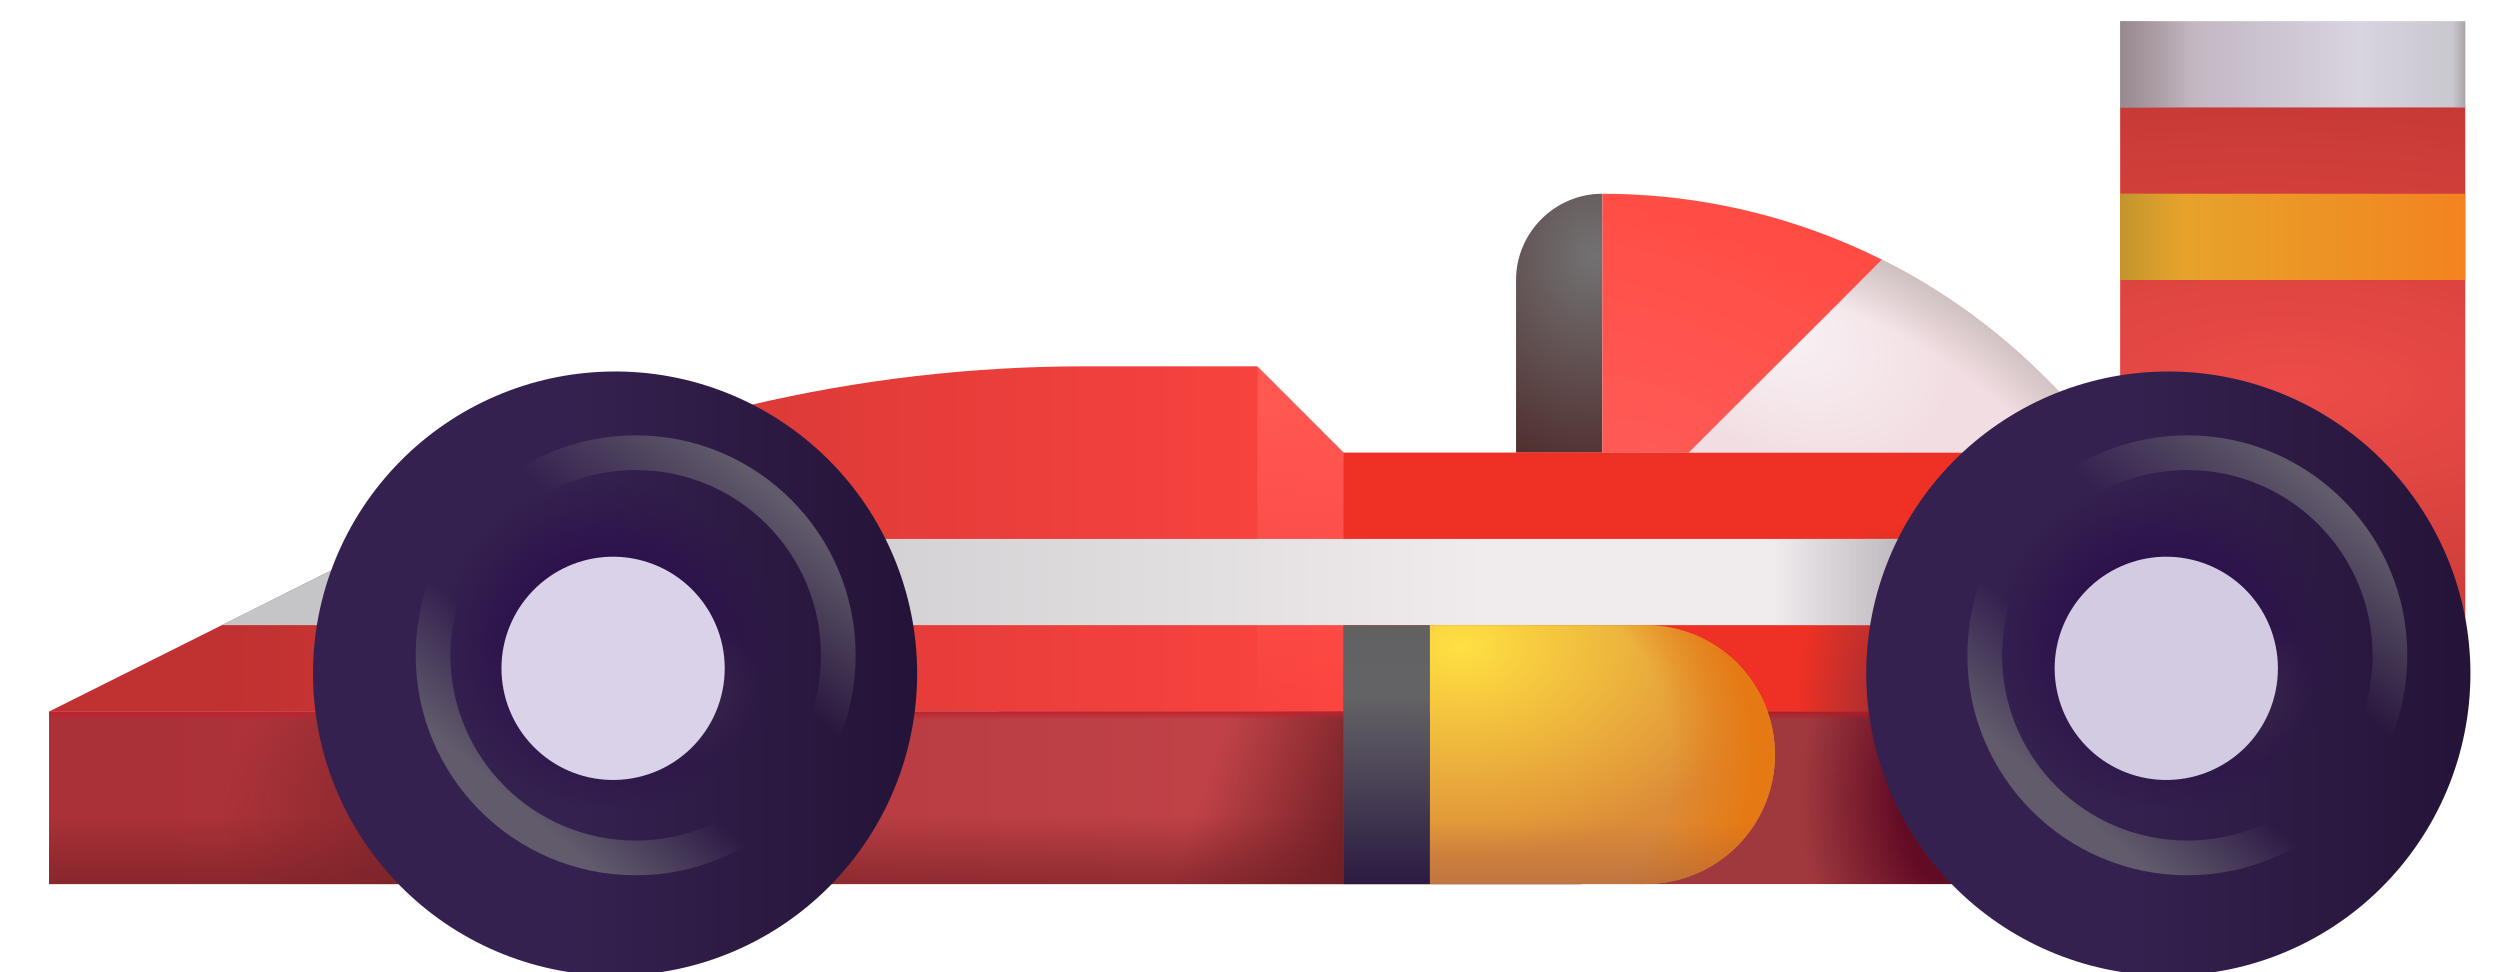 <svg width="36" height="14" viewBox="0 0 36 14" fill="none" xmlns="http://www.w3.org/2000/svg">
<path d="M23.074 6.517H21.831V4.032C21.831 3.349 22.39 2.79 23.074 2.79V6.517Z" fill="url(#paint0_radial_42_1156)"/>
<path d="M33.015 6.517H21.831V10.246H33.015V6.517Z" fill="#EE3124"/>
<path d="M33.015 6.517H14.375V10.246H33.015V6.517Z" fill="#EE3124"/>
<path d="M33.015 6.517H14.375V10.246H33.015V6.517Z" fill="url(#paint1_radial_42_1156)"/>
<path d="M15.617 5.275C12.35 5.275 9.13 6.034 6.199 7.5L0.706 10.246H19.345V6.517L18.102 5.275H15.617Z" fill="url(#paint2_linear_42_1156)"/>
<path fill-rule="evenodd" clip-rule="evenodd" d="M18.108 10.246V5.279L19.345 6.517V10.246H18.108Z" fill="url(#paint3_linear_42_1156)"/>
<path d="M33.015 7.761H5.678L3.191 9.002H33.015V7.761Z" fill="url(#paint4_linear_42_1156)"/>
<path d="M33.015 7.761H5.678L3.191 9.002H33.015V7.761Z" fill="url(#paint5_linear_42_1156)"/>
<path d="M30.53 9.596H35.5V1.519H30.53V9.596Z" fill="url(#paint6_radial_42_1156)"/>
<path d="M30.53 4.032H35.5V2.79H30.53V4.032Z" fill="url(#paint7_linear_42_1156)"/>
<path d="M30.53 4.032H35.5V2.79H30.53V4.032Z" fill="url(#paint8_linear_42_1156)"/>
<path d="M30.53 1.547H35.5V0.305H30.53V1.547Z" fill="url(#paint9_linear_42_1156)"/>
<path d="M30.53 1.547H35.5V0.305H30.53V1.547Z" fill="url(#paint10_linear_42_1156)"/>
<path d="M30.53 1.547H35.5V0.305H30.53V1.547Z" fill="url(#paint11_linear_42_1156)"/>
<path d="M33.015 10.246H20.587V12.731H33.013L33.015 10.246Z" fill="#A0393E"/>
<path d="M33.015 10.246H20.587V12.731H33.013L33.015 10.246Z" fill="url(#paint12_radial_42_1156)"/>
<path d="M33.015 10.246H20.587V12.731H33.013L33.015 10.246Z" fill="url(#paint13_linear_42_1156)"/>
<path d="M22.76 10.246H0.706V12.731H22.76V10.246Z" fill="url(#paint14_linear_42_1156)"/>
<path d="M22.76 10.246H0.706V12.731H22.76V10.246Z" fill="url(#paint15_linear_42_1156)"/>
<path d="M22.76 10.246H0.706V12.731H22.76V10.246Z" fill="url(#paint16_linear_42_1156)"/>
<path d="M22.76 10.246H0.706V12.731H22.76V10.246Z" fill="url(#paint17_radial_42_1156)"/>
<path d="M22.76 10.246H0.706V12.731H22.76V10.246Z" fill="url(#paint18_linear_42_1156)"/>
<path d="M30.53 6.517H23.074V2.79C25.46 2.79 27.746 3.734 29.436 5.424L30.53 6.517Z" fill="url(#paint19_radial_42_1156)"/>
<path d="M23.695 12.731H20.589V9.002H23.695C23.94 9.002 24.182 9.05 24.409 9.144C24.635 9.238 24.841 9.375 25.014 9.548C25.187 9.722 25.324 9.927 25.418 10.154C25.511 10.38 25.559 10.623 25.559 10.867C25.559 11.112 25.511 11.354 25.417 11.581C25.323 11.806 25.186 12.012 25.013 12.185C24.84 12.358 24.634 12.495 24.408 12.588C24.182 12.682 23.94 12.73 23.695 12.73" fill="url(#paint20_radial_42_1156)"/>
<path d="M23.695 12.731H20.589V9.002H23.695C23.94 9.002 24.182 9.05 24.409 9.144C24.635 9.238 24.841 9.375 25.014 9.548C25.187 9.722 25.324 9.927 25.418 10.154C25.511 10.38 25.559 10.623 25.559 10.867C25.559 11.112 25.511 11.354 25.417 11.581C25.323 11.806 25.186 12.012 25.013 12.185C24.84 12.358 24.634 12.495 24.408 12.588C24.182 12.682 23.94 12.73 23.695 12.73" fill="url(#paint21_radial_42_1156)"/>
<path d="M23.695 12.731H20.589V9.002H23.695C23.94 9.002 24.182 9.05 24.409 9.144C24.635 9.238 24.841 9.375 25.014 9.548C25.187 9.722 25.324 9.927 25.418 10.154C25.511 10.38 25.559 10.623 25.559 10.867C25.559 11.112 25.511 11.354 25.417 11.581C25.323 11.806 25.186 12.012 25.013 12.185C24.84 12.358 24.634 12.495 24.408 12.588C24.182 12.682 23.94 12.73 23.695 12.73" fill="url(#paint22_linear_42_1156)"/>
<path d="M20.587 9.004H19.345V12.731H20.589L20.587 9.004Z" fill="url(#paint23_linear_42_1156)"/>
<path d="M20.587 9.004H19.345V12.731H20.589L20.587 9.004Z" fill="url(#paint24_linear_42_1156)"/>
<g filter="url(#filter0_ii_42_1156)">
<path d="M8.784 13.974C9.361 13.983 9.935 13.878 10.471 13.664C11.007 13.45 11.495 13.131 11.907 12.726C12.319 12.321 12.646 11.838 12.869 11.306C13.092 10.773 13.207 10.202 13.207 9.624C13.207 9.047 13.092 8.475 12.869 7.943C12.646 7.41 12.319 6.927 11.907 6.522C11.495 6.118 11.007 5.799 10.471 5.585C9.935 5.37 9.361 5.265 8.784 5.275C7.643 5.294 6.556 5.761 5.756 6.575C4.956 7.388 4.507 8.483 4.507 9.624C4.507 10.765 4.956 11.861 5.756 12.674C6.556 13.488 7.643 13.954 8.784 13.974Z" fill="url(#paint25_linear_42_1156)"/>
<path d="M8.784 13.974C9.361 13.983 9.935 13.878 10.471 13.664C11.007 13.45 11.495 13.131 11.907 12.726C12.319 12.321 12.646 11.838 12.869 11.306C13.092 10.773 13.207 10.202 13.207 9.624C13.207 9.047 13.092 8.475 12.869 7.943C12.646 7.41 12.319 6.927 11.907 6.522C11.495 6.118 11.007 5.799 10.471 5.585C9.935 5.37 9.361 5.265 8.784 5.275C7.643 5.294 6.556 5.761 5.756 6.575C4.956 7.388 4.507 8.483 4.507 9.624C4.507 10.765 4.956 11.861 5.756 12.674C6.556 13.488 7.643 13.954 8.784 13.974Z" fill="url(#paint26_radial_42_1156)"/>
<path d="M8.784 13.974C9.361 13.983 9.935 13.878 10.471 13.664C11.007 13.45 11.495 13.131 11.907 12.726C12.319 12.321 12.646 11.838 12.869 11.306C13.092 10.773 13.207 10.202 13.207 9.624C13.207 9.047 13.092 8.475 12.869 7.943C12.646 7.41 12.319 6.927 11.907 6.522C11.495 6.118 11.007 5.799 10.471 5.585C9.935 5.37 9.361 5.265 8.784 5.275C7.643 5.294 6.556 5.761 5.756 6.575C4.956 7.388 4.507 8.483 4.507 9.624C4.507 10.765 4.956 11.861 5.756 12.674C6.556 13.488 7.643 13.954 8.784 13.974Z" fill="url(#paint27_radial_42_1156)"/>
</g>
<g filter="url(#filter1_ii_42_1156)">
<path d="M8.784 11.231C8.999 11.237 9.212 11.2 9.413 11.122C9.613 11.044 9.795 10.927 9.949 10.777C10.103 10.627 10.226 10.448 10.309 10.25C10.393 10.052 10.436 9.839 10.436 9.624C10.436 9.409 10.393 9.197 10.309 8.999C10.226 8.801 10.103 8.622 9.949 8.472C9.795 8.322 9.613 8.205 9.413 8.127C9.212 8.049 8.999 8.011 8.784 8.017C8.365 8.029 7.968 8.203 7.676 8.504C7.384 8.804 7.221 9.206 7.221 9.624C7.221 10.043 7.384 10.445 7.676 10.745C7.968 11.045 8.365 11.22 8.784 11.231Z" fill="#D9D2E8"/>
</g>
<path fill-rule="evenodd" clip-rule="evenodd" d="M27.1 3.74L24.317 6.517H30.53L29.436 5.424C28.753 4.741 27.963 4.172 27.099 3.74" fill="url(#paint28_radial_42_1156)"/>
<path fill-rule="evenodd" clip-rule="evenodd" d="M27.1 3.74L24.317 6.517H30.53L29.436 5.424C28.753 4.741 27.963 4.172 27.099 3.74" fill="url(#paint29_radial_42_1156)"/>
<g filter="url(#filter2_ii_42_1156)">
<path d="M31.15 13.974C31.727 13.983 32.301 13.878 32.837 13.664C33.373 13.45 33.862 13.131 34.273 12.726C34.685 12.321 35.012 11.838 35.236 11.306C35.459 10.773 35.574 10.202 35.574 9.624C35.574 9.047 35.459 8.475 35.236 7.943C35.012 7.41 34.685 6.927 34.273 6.522C33.862 6.118 33.373 5.799 32.837 5.585C32.301 5.37 31.727 5.265 31.15 5.275C30.009 5.294 28.922 5.761 28.122 6.575C27.322 7.388 26.874 8.483 26.874 9.624C26.874 10.765 27.322 11.861 28.122 12.674C28.922 13.488 30.009 13.954 31.15 13.974Z" fill="url(#paint30_linear_42_1156)"/>
<path d="M31.15 13.974C31.727 13.983 32.301 13.878 32.837 13.664C33.373 13.45 33.862 13.131 34.273 12.726C34.685 12.321 35.012 11.838 35.236 11.306C35.459 10.773 35.574 10.202 35.574 9.624C35.574 9.047 35.459 8.475 35.236 7.943C35.012 7.41 34.685 6.927 34.273 6.522C33.862 6.118 33.373 5.799 32.837 5.585C32.301 5.37 31.727 5.265 31.15 5.275C30.009 5.294 28.922 5.761 28.122 6.575C27.322 7.388 26.874 8.483 26.874 9.624C26.874 10.765 27.322 11.861 28.122 12.674C28.922 13.488 30.009 13.954 31.15 13.974Z" fill="url(#paint31_radial_42_1156)"/>
<path d="M31.15 13.974C31.727 13.983 32.301 13.878 32.837 13.664C33.373 13.45 33.862 13.131 34.273 12.726C34.685 12.321 35.012 11.838 35.236 11.306C35.459 10.773 35.574 10.202 35.574 9.624C35.574 9.047 35.459 8.475 35.236 7.943C35.012 7.41 34.685 6.927 34.273 6.522C33.862 6.118 33.373 5.799 32.837 5.585C32.301 5.37 31.727 5.265 31.15 5.275C30.009 5.294 28.922 5.761 28.122 6.575C27.322 7.388 26.874 8.483 26.874 9.624C26.874 10.765 27.322 11.861 28.122 12.674C28.922 13.488 30.009 13.954 31.15 13.974Z" fill="url(#paint32_radial_42_1156)"/>
</g>
<g filter="url(#filter3_ii_42_1156)">
<path d="M31.15 11.231C31.365 11.237 31.579 11.2 31.779 11.122C31.979 11.044 32.161 10.927 32.316 10.777C32.47 10.627 32.592 10.448 32.676 10.25C32.759 10.052 32.802 9.839 32.802 9.624C32.802 9.409 32.759 9.197 32.676 8.999C32.592 8.801 32.47 8.622 32.316 8.472C32.161 8.322 31.979 8.205 31.779 8.127C31.579 8.049 31.365 8.011 31.15 8.017C30.732 8.029 30.334 8.203 30.042 8.504C29.751 8.804 29.587 9.206 29.587 9.624C29.587 10.043 29.751 10.445 30.042 10.745C30.334 11.045 30.732 11.22 31.15 11.231Z" fill="#D2CBE1"/>
</g>
<g filter="url(#filter4_f_42_1156)">
<path d="M9.154 12.354C10.765 12.354 12.071 11.047 12.071 9.436C12.071 7.825 10.765 6.519 9.154 6.519C7.542 6.519 6.236 7.825 6.236 9.436C6.236 11.047 7.542 12.354 9.154 12.354Z" stroke="url(#paint33_linear_42_1156)" stroke-width="0.5"/>
</g>
<g filter="url(#filter5_f_42_1156)">
<path d="M31.497 12.354C33.109 12.354 34.415 11.047 34.415 9.436C34.415 7.825 33.109 6.519 31.497 6.519C29.886 6.519 28.58 7.825 28.58 9.436C28.58 11.047 29.886 12.354 31.497 12.354Z" stroke="url(#paint34_linear_42_1156)" stroke-width="0.5"/>
</g>
<defs>
<filter id="filter0_ii_42_1156" x="4.507" y="5.274" width="8.7" height="8.775" filterUnits="userSpaceOnUse" color-interpolation-filters="sRGB">
<feFlood flood-opacity="0" result="BackgroundImageFix"/>
<feBlend mode="normal" in="SourceGraphic" in2="BackgroundImageFix" result="shape"/>
<feColorMatrix in="SourceAlpha" type="matrix" values="0 0 0 0 0 0 0 0 0 0 0 0 0 0 0 0 0 0 127 0" result="hardAlpha"/>
<feOffset/>
<feGaussianBlur stdDeviation="0.25"/>
<feComposite in2="hardAlpha" operator="arithmetic" k2="-1" k3="1"/>
<feColorMatrix type="matrix" values="0 0 0 0 0.145 0 0 0 0 0.082 0 0 0 0 0.216 0 0 0 1 0"/>
<feBlend mode="normal" in2="shape" result="effect1_innerShadow_42_1156"/>
<feColorMatrix in="SourceAlpha" type="matrix" values="0 0 0 0 0 0 0 0 0 0 0 0 0 0 0 0 0 0 127 0" result="hardAlpha"/>
<feOffset dy="0.075"/>
<feGaussianBlur stdDeviation="0.062"/>
<feComposite in2="hardAlpha" operator="arithmetic" k2="-1" k3="1"/>
<feColorMatrix type="matrix" values="0 0 0 0 0.208 0 0 0 0 0.031 0 0 0 0 0.235 0 0 0 1 0"/>
<feBlend mode="normal" in2="effect1_innerShadow_42_1156" result="effect2_innerShadow_42_1156"/>
</filter>
<filter id="filter1_ii_42_1156" x="7.196" y="7.992" width="3.265" height="3.265" filterUnits="userSpaceOnUse" color-interpolation-filters="sRGB">
<feFlood flood-opacity="0" result="BackgroundImageFix"/>
<feBlend mode="normal" in="SourceGraphic" in2="BackgroundImageFix" result="shape"/>
<feColorMatrix in="SourceAlpha" type="matrix" values="0 0 0 0 0 0 0 0 0 0 0 0 0 0 0 0 0 0 127 0" result="hardAlpha"/>
<feOffset dx="0.025" dy="-0.025"/>
<feGaussianBlur stdDeviation="0.025"/>
<feComposite in2="hardAlpha" operator="arithmetic" k2="-1" k3="1"/>
<feColorMatrix type="matrix" values="0 0 0 0 0.478 0 0 0 0 0.365 0 0 0 0 0.584 0 0 0 1 0"/>
<feBlend mode="normal" in2="shape" result="effect1_innerShadow_42_1156"/>
<feColorMatrix in="SourceAlpha" type="matrix" values="0 0 0 0 0 0 0 0 0 0 0 0 0 0 0 0 0 0 127 0" result="hardAlpha"/>
<feOffset dx="-0.025" dy="0.025"/>
<feGaussianBlur stdDeviation="0.025"/>
<feComposite in2="hardAlpha" operator="arithmetic" k2="-1" k3="1"/>
<feColorMatrix type="matrix" values="0 0 0 0 0.808 0 0 0 0 0.765 0 0 0 0 0.859 0 0 0 1 0"/>
<feBlend mode="normal" in2="effect1_innerShadow_42_1156" result="effect2_innerShadow_42_1156"/>
</filter>
<filter id="filter2_ii_42_1156" x="26.874" y="5.274" width="8.7" height="8.775" filterUnits="userSpaceOnUse" color-interpolation-filters="sRGB">
<feFlood flood-opacity="0" result="BackgroundImageFix"/>
<feBlend mode="normal" in="SourceGraphic" in2="BackgroundImageFix" result="shape"/>
<feColorMatrix in="SourceAlpha" type="matrix" values="0 0 0 0 0 0 0 0 0 0 0 0 0 0 0 0 0 0 127 0" result="hardAlpha"/>
<feOffset/>
<feGaussianBlur stdDeviation="0.25"/>
<feComposite in2="hardAlpha" operator="arithmetic" k2="-1" k3="1"/>
<feColorMatrix type="matrix" values="0 0 0 0 0.145 0 0 0 0 0.082 0 0 0 0 0.216 0 0 0 1 0"/>
<feBlend mode="normal" in2="shape" result="effect1_innerShadow_42_1156"/>
<feColorMatrix in="SourceAlpha" type="matrix" values="0 0 0 0 0 0 0 0 0 0 0 0 0 0 0 0 0 0 127 0" result="hardAlpha"/>
<feOffset dy="0.075"/>
<feGaussianBlur stdDeviation="0.062"/>
<feComposite in2="hardAlpha" operator="arithmetic" k2="-1" k3="1"/>
<feColorMatrix type="matrix" values="0 0 0 0 0.208 0 0 0 0 0.031 0 0 0 0 0.235 0 0 0 1 0"/>
<feBlend mode="normal" in2="effect1_innerShadow_42_1156" result="effect2_innerShadow_42_1156"/>
</filter>
<filter id="filter3_ii_42_1156" x="29.562" y="7.992" width="3.265" height="3.265" filterUnits="userSpaceOnUse" color-interpolation-filters="sRGB">
<feFlood flood-opacity="0" result="BackgroundImageFix"/>
<feBlend mode="normal" in="SourceGraphic" in2="BackgroundImageFix" result="shape"/>
<feColorMatrix in="SourceAlpha" type="matrix" values="0 0 0 0 0 0 0 0 0 0 0 0 0 0 0 0 0 0 127 0" result="hardAlpha"/>
<feOffset dx="0.025" dy="-0.025"/>
<feGaussianBlur stdDeviation="0.025"/>
<feComposite in2="hardAlpha" operator="arithmetic" k2="-1" k3="1"/>
<feColorMatrix type="matrix" values="0 0 0 0 0.478 0 0 0 0 0.365 0 0 0 0 0.584 0 0 0 1 0"/>
<feBlend mode="normal" in2="shape" result="effect1_innerShadow_42_1156"/>
<feColorMatrix in="SourceAlpha" type="matrix" values="0 0 0 0 0 0 0 0 0 0 0 0 0 0 0 0 0 0 127 0" result="hardAlpha"/>
<feOffset dx="-0.025" dy="0.025"/>
<feGaussianBlur stdDeviation="0.025"/>
<feComposite in2="hardAlpha" operator="arithmetic" k2="-1" k3="1"/>
<feColorMatrix type="matrix" values="0 0 0 0 0.808 0 0 0 0 0.765 0 0 0 0 0.859 0 0 0 1 0"/>
<feBlend mode="normal" in2="effect1_innerShadow_42_1156" result="effect2_innerShadow_42_1156"/>
</filter>
<filter id="filter4_f_42_1156" x="5.611" y="5.894" width="7.085" height="7.085" filterUnits="userSpaceOnUse" color-interpolation-filters="sRGB">
<feFlood flood-opacity="0" result="BackgroundImageFix"/>
<feBlend mode="normal" in="SourceGraphic" in2="BackgroundImageFix" result="shape"/>
<feGaussianBlur stdDeviation="0.188" result="effect1_foregroundBlur_42_1156"/>
</filter>
<filter id="filter5_f_42_1156" x="27.955" y="5.894" width="7.085" height="7.085" filterUnits="userSpaceOnUse" color-interpolation-filters="sRGB">
<feFlood flood-opacity="0" result="BackgroundImageFix"/>
<feBlend mode="normal" in="SourceGraphic" in2="BackgroundImageFix" result="shape"/>
<feGaussianBlur stdDeviation="0.188" result="effect1_foregroundBlur_42_1156"/>
</filter>
<radialGradient id="paint0_radial_42_1156" cx="0" cy="0" r="1" gradientUnits="userSpaceOnUse" gradientTransform="translate(22.957 3.683) rotate(90) scale(3.34 2.806)">
<stop stop-color="#727273"/>
<stop offset="1" stop-color="#4E2A2A"/>
</radialGradient>
<radialGradient id="paint1_radial_42_1156" cx="0" cy="0" r="1" gradientUnits="userSpaceOnUse" gradientTransform="translate(27.212 10.246) rotate(180) scale(1.328 2.726)">
<stop offset="0.155" stop-color="#AA2E30"/>
<stop offset="1" stop-color="#AA2E30" stop-opacity="0"/>
</radialGradient>
<linearGradient id="paint2_linear_42_1156" x1="3.067" y1="10.246" x2="19.345" y2="10.246" gradientUnits="userSpaceOnUse">
<stop stop-color="#C03131"/>
<stop offset="1" stop-color="#FC443F"/>
</linearGradient>
<linearGradient id="paint3_linear_42_1156" x1="18.726" y1="5.892" x2="18.726" y2="10.246" gradientUnits="userSpaceOnUse">
<stop stop-color="#FF5752"/>
<stop offset="1" stop-color="#FF5752" stop-opacity="0"/>
</linearGradient>
<linearGradient id="paint4_linear_42_1156" x1="8.405" y1="8.387" x2="21.4" y2="8.387" gradientUnits="userSpaceOnUse">
<stop stop-color="#C5C5C7"/>
<stop offset="1" stop-color="#F0EBED"/>
</linearGradient>
<linearGradient id="paint5_linear_42_1156" x1="27.565" y1="8.682" x2="25.534" y2="8.682" gradientUnits="userSpaceOnUse">
<stop stop-color="#B9B3BA"/>
<stop offset="1" stop-color="#B9B3BA" stop-opacity="0"/>
</linearGradient>
<radialGradient id="paint6_radial_42_1156" cx="0" cy="0" r="1" gradientUnits="userSpaceOnUse" gradientTransform="translate(33.015 5.557) rotate(-88.211) scale(5.986 14.965)">
<stop stop-color="#ED4C48"/>
<stop offset="1" stop-color="#B5312D"/>
</radialGradient>
<linearGradient id="paint7_linear_42_1156" x1="30.526" y1="3.417" x2="35.496" y2="3.417" gradientUnits="userSpaceOnUse">
<stop stop-color="#E4AA2D"/>
<stop offset="1" stop-color="#F38320"/>
</linearGradient>
<linearGradient id="paint8_linear_42_1156" x1="30.131" y1="3.641" x2="31.469" y2="3.641" gradientUnits="userSpaceOnUse">
<stop stop-color="#B58B2C"/>
<stop offset="1" stop-color="#B58B2C" stop-opacity="0"/>
</linearGradient>
<linearGradient id="paint9_linear_42_1156" x1="30.53" y1="0.926" x2="35.5" y2="0.926" gradientUnits="userSpaceOnUse">
<stop stop-color="#B9AAB5"/>
<stop offset="0.693" stop-color="#D8D4E0"/>
<stop offset="1" stop-color="#C7C5CC"/>
</linearGradient>
<linearGradient id="paint10_linear_42_1156" x1="30.398" y1="1.547" x2="31.559" y2="1.547" gradientUnits="userSpaceOnUse">
<stop stop-color="#94858A"/>
<stop offset="1" stop-color="#94858A" stop-opacity="0"/>
</linearGradient>
<linearGradient id="paint11_linear_42_1156" x1="35.67" y1="1.547" x2="35.319" y2="1.547" gradientUnits="userSpaceOnUse">
<stop stop-color="#94858A"/>
<stop offset="1" stop-color="#94858A" stop-opacity="0"/>
</linearGradient>
<radialGradient id="paint12_radial_42_1156" cx="0" cy="0" r="1" gradientUnits="userSpaceOnUse" gradientTransform="translate(28.462 11.489) rotate(180) scale(2.539 3.476)">
<stop offset="0.429" stop-color="#620B25"/>
<stop offset="1" stop-color="#620B25" stop-opacity="0"/>
</radialGradient>
<linearGradient id="paint13_linear_42_1156" x1="27.909" y1="10.246" x2="27.909" y2="10.361" gradientUnits="userSpaceOnUse">
<stop stop-color="#B11B27"/>
<stop offset="1" stop-color="#B11B27" stop-opacity="0"/>
</linearGradient>
<linearGradient id="paint14_linear_42_1156" x1="2.251" y1="12.731" x2="23.535" y2="12.731" gradientUnits="userSpaceOnUse">
<stop stop-color="#AB3138"/>
<stop offset="1" stop-color="#C8494E"/>
</linearGradient>
<linearGradient id="paint15_linear_42_1156" x1="19.01" y1="13.252" x2="16.918" y2="12.534" gradientUnits="userSpaceOnUse">
<stop stop-color="#722026"/>
<stop offset="1" stop-color="#722026" stop-opacity="0"/>
</linearGradient>
<linearGradient id="paint16_linear_42_1156" x1="16.979" y1="13.33" x2="16.979" y2="11.729" gradientUnits="userSpaceOnUse">
<stop stop-color="#722026"/>
<stop offset="1" stop-color="#722026" stop-opacity="0"/>
</linearGradient>
<radialGradient id="paint17_radial_42_1156" cx="0" cy="0" r="1" gradientUnits="userSpaceOnUse" gradientTransform="translate(7.018 11.489) rotate(170.73) scale(3.918 2.777)">
<stop stop-color="#722026"/>
<stop offset="1" stop-color="#722026" stop-opacity="0"/>
</radialGradient>
<linearGradient id="paint18_linear_42_1156" x1="13.697" y1="10.246" x2="13.697" y2="10.361" gradientUnits="userSpaceOnUse">
<stop stop-color="#BF212E"/>
<stop offset="1" stop-color="#BF212E" stop-opacity="0"/>
</linearGradient>
<radialGradient id="paint19_radial_42_1156" cx="0" cy="0" r="1" gradientUnits="userSpaceOnUse" gradientTransform="translate(23.815 6.518) rotate(-68.122) scale(4.403 9.405)">
<stop stop-color="#FF5A56"/>
<stop offset="1" stop-color="#FF4940"/>
</radialGradient>
<radialGradient id="paint20_radial_42_1156" cx="0" cy="0" r="1" gradientUnits="userSpaceOnUse" gradientTransform="translate(21.041 9.307) scale(4.517 3.047)">
<stop stop-color="#FFE042"/>
<stop offset="1" stop-color="#DC8B38"/>
</radialGradient>
<radialGradient id="paint21_radial_42_1156" cx="0" cy="0" r="1" gradientUnits="userSpaceOnUse" gradientTransform="translate(20.587 10.867) scale(4.672 3.895)">
<stop offset="0.749" stop-color="#E57A14" stop-opacity="0"/>
<stop offset="1" stop-color="#E57A14"/>
</radialGradient>
<linearGradient id="paint22_linear_42_1156" x1="21.823" y1="13.916" x2="21.823" y2="11.69" gradientUnits="userSpaceOnUse">
<stop stop-color="#97594D"/>
<stop offset="0.93" stop-color="#97594D" stop-opacity="0"/>
</linearGradient>
<linearGradient id="paint23_linear_42_1156" x1="19.968" y1="9.002" x2="19.968" y2="10.867" gradientUnits="userSpaceOnUse">
<stop stop-color="#626162"/>
<stop offset="1" stop-color="#646367"/>
</linearGradient>
<linearGradient id="paint24_linear_42_1156" x1="20.589" y1="12.731" x2="20.589" y2="10.03" gradientUnits="userSpaceOnUse">
<stop stop-color="#2B1B41"/>
<stop offset="1" stop-color="#2B1B41" stop-opacity="0"/>
</linearGradient>
<linearGradient id="paint25_linear_42_1156" x1="6.778" y1="8.531" x2="13.31" y2="8.531" gradientUnits="userSpaceOnUse">
<stop offset="0.239" stop-color="#34214F"/>
<stop offset="1" stop-color="#241337"/>
</linearGradient>
<radialGradient id="paint26_radial_42_1156" cx="0" cy="0" r="1" gradientUnits="userSpaceOnUse" gradientTransform="translate(8.784 9.236) rotate(-65.537) scale(2.373 2.479)">
<stop offset="0.523" stop-color="#2D114D"/>
<stop offset="1" stop-color="#2B1249" stop-opacity="0"/>
</radialGradient>
<radialGradient id="paint27_radial_42_1156" cx="0" cy="0" r="1" gradientUnits="userSpaceOnUse" gradientTransform="translate(9.97 9.925) rotate(33.486) scale(0.963 1.082)">
<stop stop-color="#392A49"/>
<stop offset="1" stop-color="#392A49" stop-opacity="0"/>
</radialGradient>
<radialGradient id="paint28_radial_42_1156" cx="0" cy="0" r="1" gradientUnits="userSpaceOnUse" gradientTransform="translate(25.593 4.717) rotate(28.073) scale(2.656 1.724)">
<stop stop-color="#F8F2F5"/>
<stop offset="1" stop-color="#F2DEE2"/>
</radialGradient>
<radialGradient id="paint29_radial_42_1156" cx="0" cy="0" r="1" gradientUnits="userSpaceOnUse" gradientTransform="translate(26.999 7.12) rotate(-52.409) scale(3.106 5.486)">
<stop offset="0.688" stop-color="#C8BBBA" stop-opacity="0"/>
<stop offset="1" stop-color="#C8BBBA"/>
</radialGradient>
<linearGradient id="paint30_linear_42_1156" x1="29.145" y1="8.531" x2="35.678" y2="8.531" gradientUnits="userSpaceOnUse">
<stop offset="0.239" stop-color="#34214F"/>
<stop offset="1" stop-color="#241337"/>
</linearGradient>
<radialGradient id="paint31_radial_42_1156" cx="0" cy="0" r="1" gradientUnits="userSpaceOnUse" gradientTransform="translate(31.15 9.236) rotate(-65.537) scale(2.373 2.479)">
<stop offset="0.523" stop-color="#2D114D"/>
<stop offset="1" stop-color="#2B1249" stop-opacity="0"/>
</radialGradient>
<radialGradient id="paint32_radial_42_1156" cx="0" cy="0" r="1" gradientUnits="userSpaceOnUse" gradientTransform="translate(32.337 9.925) rotate(33.486) scale(0.963 1.082)">
<stop stop-color="#392A49"/>
<stop offset="1" stop-color="#392A49" stop-opacity="0"/>
</radialGradient>
<linearGradient id="paint33_linear_42_1156" x1="11.332" y1="6.517" x2="6.931" y2="11.712" gradientUnits="userSpaceOnUse">
<stop offset="0.083" stop-color="#615B6B"/>
<stop offset="0.391" stop-color="#615B6B" stop-opacity="0"/>
<stop offset="0.692" stop-color="#615B6B" stop-opacity="0"/>
<stop offset="0.935" stop-color="#615B6B"/>
</linearGradient>
<linearGradient id="paint34_linear_42_1156" x1="33.676" y1="6.517" x2="29.275" y2="11.712" gradientUnits="userSpaceOnUse">
<stop offset="0.083" stop-color="#615B6B"/>
<stop offset="0.391" stop-color="#615B6B" stop-opacity="0"/>
<stop offset="0.692" stop-color="#615B6B" stop-opacity="0"/>
<stop offset="0.935" stop-color="#615B6B"/>
</linearGradient>
</defs>
</svg>

